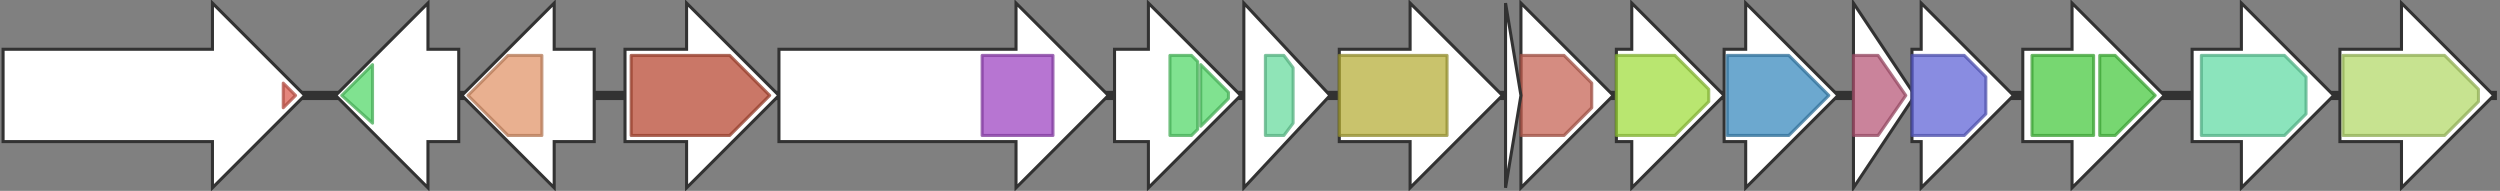 <svg version="1.1" baseProfile="full" xmlns="http://www.w3.org/2000/svg" width="812" height="62">
	<rect width="100%" height="100%" fill="#808080" stroke="none"/>
	<line x1="1" y1="31" x2="811" y2="31" style="stroke:rgb(50,50,50); stroke-width:3 "/>
	<g>
		<polygon class="NoName" points="494,16 494,16 494,1 524,31 494,61 494,46 494,46" fill="rgb(255,255,255)" fill-opacity="1.0" stroke="rgb(50,50,50)" stroke-width="1" />
		<g>
			<title>PF00483</title>
			<polygon class="PF00483" points="494,18 508,18 517,27 517,35 508,44 494,44" stroke-linejoin="round" width="23" height="26" fill="rgb(198,101,87)" stroke="rgb(158,80,69)" stroke-width="1" opacity="0.75" />
		</g>
	</g>
	<g>
		<polygon class="NoName" points="525,16 530,16 530,1 560,31 530,61 530,46 525,46" fill="rgb(255,255,255)" fill-opacity="1.0" stroke="rgb(50,50,50)" stroke-width="1" />
		<g>
			<title>PF16363</title>
			<polygon class="PF16363" points="525,18 544,18 555,29 555,33 544,44 525,44" stroke-linejoin="round" width="30" height="26" fill="rgb(162,221,65)" stroke="rgb(129,176,51)" stroke-width="1" opacity="0.75" />
		</g>
	</g>
	<g>
		<polygon class="NoName" points="560,16 567,16 567,1 597,31 567,61 567,46 560,46" fill="rgb(255,255,255)" fill-opacity="1.0" stroke="rgb(50,50,50)" stroke-width="1" />
		<g>
			<title>PF01041</title>
			<polygon class="PF01041" points="561,18 581,18 594,31 581,44 561,44" stroke-linejoin="round" width="35" height="26" fill="rgb(59,139,191)" stroke="rgb(47,111,152)" stroke-width="1" opacity="0.75" />
		</g>
	</g>
	<g>
		<polygon class="NoName" points="602,16 602,16 602,1 622,31 602,61 602,46 602,46" fill="rgb(255,255,255)" fill-opacity="1.0" stroke="rgb(50,50,50)" stroke-width="1" />
		<g>
			<title>PF00908</title>
			<polygon class="PF00908" points="602,18 610,18 619,31 619,31 610,44 602,44" stroke-linejoin="round" width="17" height="26" fill="rgb(184,89,121)" stroke="rgb(147,71,96)" stroke-width="1" opacity="0.75" />
		</g>
	</g>
	<g>
		<polygon class="NoName" points="621,16 624,16 624,1 654,31 624,61 624,46 621,46" fill="rgb(255,255,255)" fill-opacity="1.0" stroke="rgb(50,50,50)" stroke-width="1" />
		<g>
			<title>PF01370</title>
			<polygon class="PF01370" points="621,18 638,18 645,25 645,37 638,44 621,44" stroke-linejoin="round" width="24" height="26" fill="rgb(98,102,214)" stroke="rgb(78,81,171)" stroke-width="1" opacity="0.75" />
		</g>
	</g>
	<g>
		<polygon class="NoName" points="657,16 673,16 673,1 703,31 673,61 673,46 657,46" fill="rgb(255,255,255)" fill-opacity="1.0" stroke="rgb(50,50,50)" stroke-width="1" />
		<g>
			<title>PF03559</title>
			<rect class="PF03559" x="660" y="18" stroke-linejoin="round" width="20" height="26" fill="rgb(74,201,66)" stroke="rgb(59,160,52)" stroke-width="1" opacity="0.75" />
		</g>
		<g>
			<title>PF03559</title>
			<polygon class="PF03559" points="682,18 687,18 700,31 687,44 682,44" stroke-linejoin="round" width="20" height="26" fill="rgb(74,201,66)" stroke="rgb(59,160,52)" stroke-width="1" opacity="0.75" />
		</g>
	</g>
	<g>
		<polygon class="NoName" points="712,16 728,16 728,1 758,31 728,61 728,46 712,46" fill="rgb(255,255,255)" fill-opacity="1.0" stroke="rgb(50,50,50)" stroke-width="1" />
		<g>
			<title>PF00282</title>
			<polygon class="PF00282" points="715,18 742,18 749,25 749,37 742,44 715,44" stroke-linejoin="round" width="34" height="26" fill="rgb(100,218,166)" stroke="rgb(80,174,132)" stroke-width="1" opacity="0.75" />
		</g>
	</g>
	<g>
		<polygon class="NoName" points="760,16 780,16 780,1 810,31 780,61 780,46 760,46" fill="rgb(255,255,255)" fill-opacity="1.0" stroke="rgb(50,50,50)" stroke-width="1" />
		<g>
			<title>PF13520</title>
			<polygon class="PF13520" points="761,18 794,18 805,29 805,33 794,44 761,44" stroke-linejoin="round" width="44" height="26" fill="rgb(180,217,107)" stroke="rgb(144,173,85)" stroke-width="1" opacity="0.75" />
		</g>
	</g>
	<g>
		<polygon class="NoName" points="1,16 69,16 69,1 99,31 69,61 69,46 1,46" fill="rgb(255,255,255)" fill-opacity="1.0" stroke="rgb(50,50,50)" stroke-width="1" />
		<g>
			<title>PF00196</title>
			<polygon class="PF00196" points="92,27 96,31 92,35" stroke-linejoin="round" width="5" height="26" fill="rgb(219,94,82)" stroke="rgb(175,75,65)" stroke-width="1" opacity="0.75" />
		</g>
	</g>
	<g>
		<polygon class="NoName" points="149,16 139,16 139,1 109,31 139,61 139,46 149,46" fill="rgb(255,255,255)" fill-opacity="1.0" stroke="rgb(50,50,50)" stroke-width="1" />
		<g>
			<title>PF00067</title>
			<polygon class="PF00067" points="111,31 121,21 121,40" stroke-linejoin="round" width="11" height="26" fill="rgb(85,216,107)" stroke="rgb(68,172,85)" stroke-width="1" opacity="0.75" />
		</g>
	</g>
	<g>
		<polygon class="NoName" points="193,16 180,16 180,1 150,31 180,61 180,46 193,46" fill="rgb(255,255,255)" fill-opacity="1.0" stroke="rgb(50,50,50)" stroke-width="1" />
		<g>
			<title>PF00201</title>
			<polygon class="PF00201" points="152,31 165,18 176,18 176,44 165,44" stroke-linejoin="round" width="25" height="26" fill="rgb(225,150,107)" stroke="rgb(180,120,85)" stroke-width="1" opacity="0.75" />
		</g>
	</g>
	<g>
		<polygon class="NoName" points="203,16 223,16 223,1 253,31 223,61 223,46 203,46" fill="rgb(255,255,255)" fill-opacity="1.0" stroke="rgb(50,50,50)" stroke-width="1" />
		<g>
			<title>PF01593</title>
			<polygon class="PF01593" points="205,18 237,18 250,31 250,31 237,44 205,44" stroke-linejoin="round" width="45" height="26" fill="rgb(184,74,52)" stroke="rgb(147,59,41)" stroke-width="1" opacity="0.75" />
		</g>
	</g>
	<g>
		<polygon class="NoName" points="253,16 330,16 330,1 360,31 330,61 330,46 253,46" fill="rgb(255,255,255)" fill-opacity="1.0" stroke="rgb(50,50,50)" stroke-width="1" />
		<g>
			<title>PF12902</title>
			<rect class="PF12902" x="319" y="18" stroke-linejoin="round" width="23" height="26" fill="rgb(159,71,195)" stroke="rgb(127,56,156)" stroke-width="1" opacity="0.75" />
		</g>
	</g>
	<g>
		<polygon class="NoName" points="362,16 373,16 373,1 403,31 373,61 373,46 362,46" fill="rgb(255,255,255)" fill-opacity="1.0" stroke="rgb(50,50,50)" stroke-width="1" />
		<g>
			<title>PF00067</title>
			<polygon class="PF00067" points="380,18 387,18 389,20 389,42 387,44 380,44" stroke-linejoin="round" width="9" height="26" fill="rgb(85,216,107)" stroke="rgb(68,172,85)" stroke-width="1" opacity="0.75" />
		</g>
		<g>
			<title>PF00067</title>
			<polygon class="PF00067" points="390,21 399,30 399,32 390,41" stroke-linejoin="round" width="9" height="26" fill="rgb(85,216,107)" stroke="rgb(68,172,85)" stroke-width="1" opacity="0.75" />
		</g>
	</g>
	<g>
		<polygon class="NoName" points="404,16 404,16 404,1 432,31 404,61 404,46 404,46" fill="rgb(255,255,255)" fill-opacity="1.0" stroke="rgb(50,50,50)" stroke-width="1" />
		<g>
			<title>PF08241</title>
			<polygon class="PF08241" points="411,18 417,18 420,22 420,40 417,44 411,44" stroke-linejoin="round" width="9" height="26" fill="rgb(106,219,159)" stroke="rgb(84,175,127)" stroke-width="1" opacity="0.75" />
		</g>
	</g>
	<g>
		<polygon class="NoName" points="435,16 458,16 458,1 488,31 458,61 458,46 435,46" fill="rgb(255,255,255)" fill-opacity="1.0" stroke="rgb(50,50,50)" stroke-width="1" />
		<g>
			<title>PF01494</title>
			<rect class="PF01494" x="435" y="18" stroke-linejoin="round" width="35" height="26" fill="rgb(182,175,59)" stroke="rgb(145,140,47)" stroke-width="1" opacity="0.75" />
		</g>
	</g>
	<g>
		<polygon class="NoName" points="489,16 489,16 489,1 494,31 489,61 489,46 489,46" fill="rgb(255,255,255)" fill-opacity="1.0" stroke="rgb(50,50,50)" stroke-width="1" />
	</g>
</svg>
